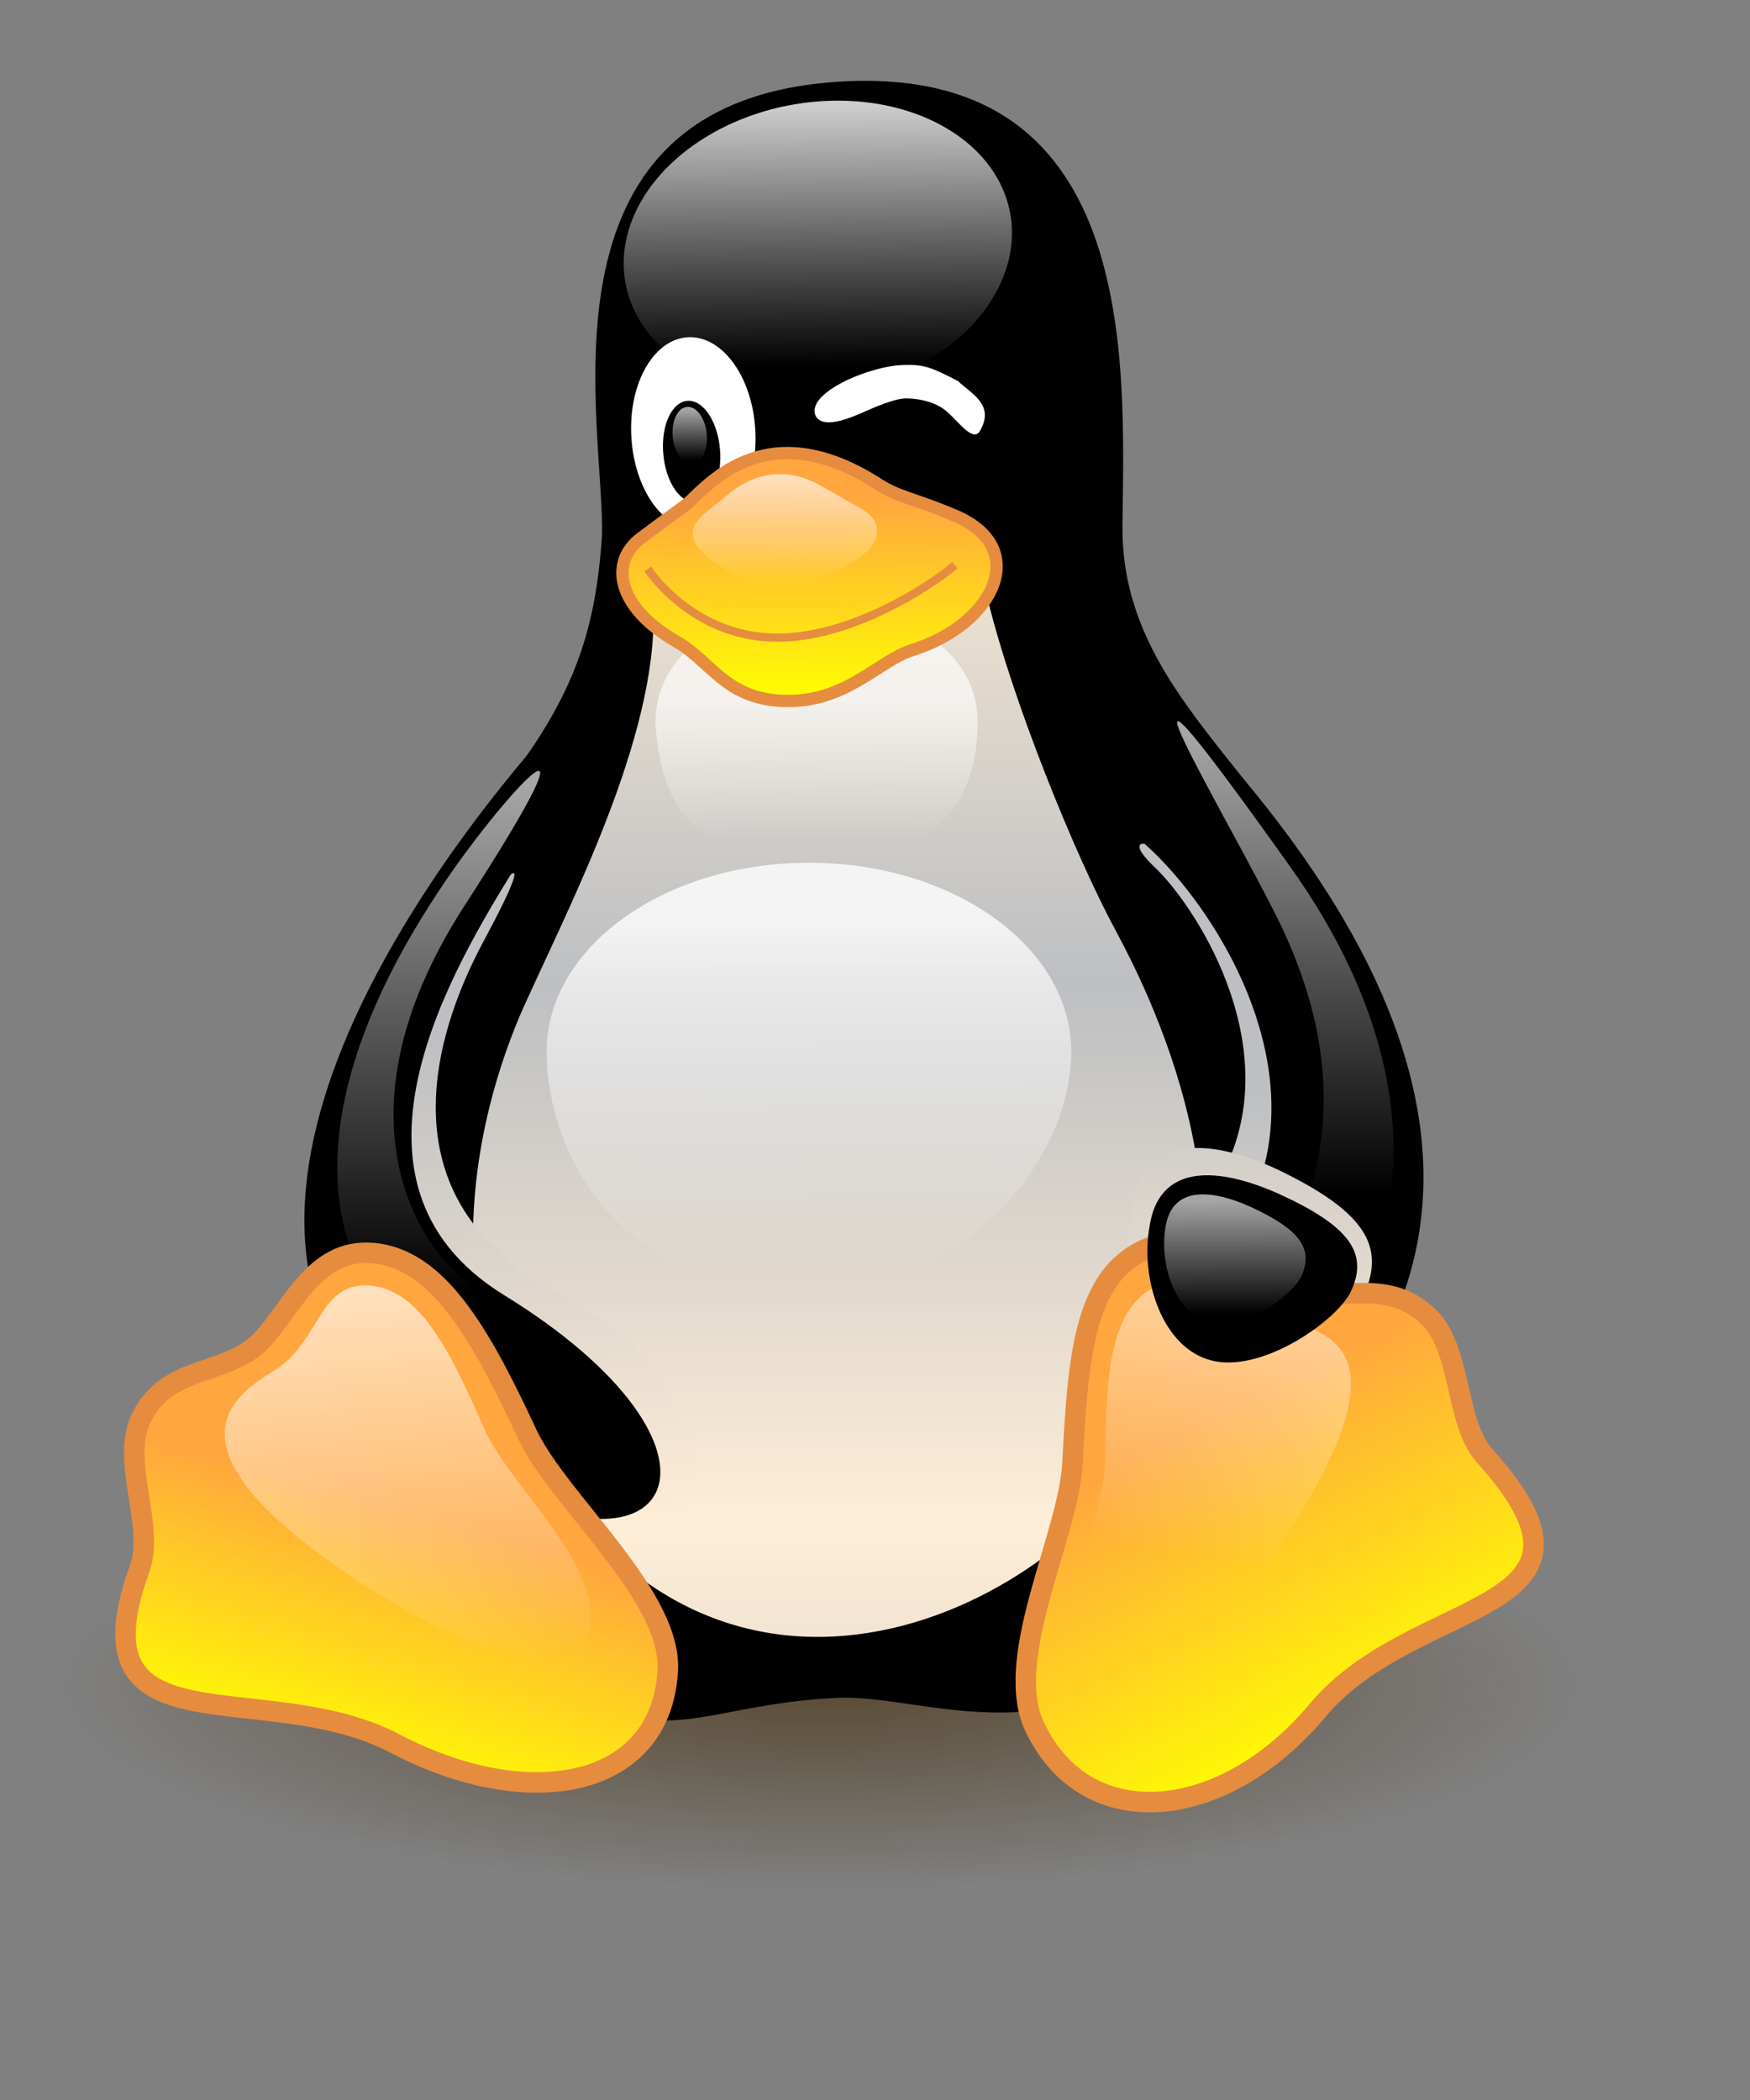 <?xml version="1.0" encoding="UTF-8" standalone="no"?>
<svg
   xmlns:dc="http://purl.org/dc/elements/1.1/"
   xmlns:cc="http://creativecommons.org/ns#"
   xmlns:rdf="http://www.w3.org/1999/02/22-rdf-syntax-ns#"
   xmlns:svg="http://www.w3.org/2000/svg"
   xmlns="http://www.w3.org/2000/svg"
   xmlns:xlink="http://www.w3.org/1999/xlink"
   xmlns:sodipodi="http://sodipodi.sourceforge.net/DTD/sodipodi-0.dtd"
   xmlns:inkscape="http://www.inkscape.org/namespaces/inkscape"
   width="500pt"
   height="600pt"
   id="svg2"
   version="1.1"
   inkscape:version="0.48.5 r10040"
   sodipodi:docname="kamarada2.svg">
  <rect width="100%" height="100%" fill="#808080" stroke="none"/>
  <sodipodi:namedview
     pagecolor="#ffffff"
     bordercolor="#666666"
     borderopacity="1"
     objecttolerance="10"
     gridtolerance="10"
     guidetolerance="10"
     inkscape:pageopacity="0"
     inkscape:pageshadow="2"
     inkscape:window-width="1600"
     inkscape:window-height="838"
     id="namedview93"
     showgrid="false"
     inkscape:zoom="0.44500587"
     inkscape:cx="222.91367"
     inkscape:cy="436.62964"
     inkscape:window-x="-8"
     inkscape:window-y="56"
     inkscape:window-maximized="1"
     inkscape:current-layer="svg2" />
  <defs
     id="defs4">
    <linearGradient
       id="linearGradient172">
      <stop
         style="stop-color:#3f2600;stop-opacity:0.6;"
         offset="0"
         id="stop173" />
      <stop
         style="stop-color:#3f2600;stop-opacity:0;"
         offset="1"
         id="stop174" />
    </linearGradient>
    <linearGradient
       id="linearGradient167">
      <stop
         style="stop-color:#ffffff;stop-opacity:0.65;"
         offset="0"
         id="stop168" />
      <stop
         style="stop-color:#ffffff;stop-opacity:0;"
         offset="1"
         id="stop169" />
    </linearGradient>
    <linearGradient
       id="linearGradient162">
      <stop
         style="stop-color:#ffa63f;stop-opacity:1;"
         offset="0"
         id="stop163" />
      <stop
         style="stop-color:#ffff00;stop-opacity:1;"
         offset="1"
         id="stop164" />
    </linearGradient>
    <linearGradient
       id="linearGradient153">
      <stop
         style="stop-color:#ffeed7;stop-opacity:1;"
         offset="0"
         id="stop154" />
      <stop
         style="stop-color:#bdbfc2;stop-opacity:1;"
         offset="1"
         id="stop155" />
    </linearGradient>
    <linearGradient
       id="linearGradient138">
      <stop
         style="stop-color:#ffffff;stop-opacity:0.8;"
         offset="0"
         id="stop139" />
      <stop
         style="stop-color:#ffffff;stop-opacity:0;"
         offset="1"
         id="stop140" />
    </linearGradient>
    <linearGradient
       xlink:href="#linearGradient138"
       id="linearGradient141"
       x1="0.474"
       y1="0.02"
       x2="0.418"
       y2="0.901"
       gradientUnits="objectBoundingBox" />
    <linearGradient
       xlink:href="#linearGradient167"
       id="linearGradient142"
       x1="0.559"
       y1="0.031"
       x2="0.554"
       y2="0.945"
       gradientUnits="objectBoundingBox" />
    <linearGradient
       xlink:href="#linearGradient167"
       id="linearGradient143"
       x1="0.466"
       y1="0.029"
       x2="0.414"
       y2="0.934"
       gradientUnits="objectBoundingBox" />
    <linearGradient
       xlink:href="#linearGradient167"
       id="linearGradient144"
       x1="0.703"
       y1="0.059"
       x2="0.646"
       y2="0.941"
       gradientUnits="objectBoundingBox" />
    <linearGradient
       xlink:href="#linearGradient167"
       id="linearGradient145"
       x1="0.467"
       y1="-0.036"
       x2="0.867"
       y2="0.759"
       gradientUnits="objectBoundingBox" />
    <linearGradient
       xlink:href="#linearGradient167"
       id="linearGradient146"
       x1="0.572"
       y1="0.023"
       x2="0.571"
       y2="0.719"
       gradientUnits="objectBoundingBox" />
    <linearGradient
       xlink:href="#linearGradient167"
       id="linearGradient147"
       x1="0.5"
       y1="0.023"
       x2="0.5"
       y2="0.812"
       gradientUnits="objectBoundingBox" />
    <linearGradient
       xlink:href="#linearGradient167"
       id="linearGradient148"
       x1="0.508"
       y1="0.374"
       x2="0.516"
       y2="0.928"
       gradientUnits="objectBoundingBox" />
    <linearGradient
       xlink:href="#linearGradient138"
       id="linearGradient149"
       x1="0.5"
       y1="0.132"
       x2="0.504"
       y2="0.946"
       gradientUnits="objectBoundingBox" />
    <linearGradient
       xlink:href="#linearGradient167"
       id="linearGradient150"
       x1="-0.305"
       y1="0.099"
       x2="0.156"
       y2="0.942"
       gradientUnits="objectBoundingBox"
       gradientTransform="matrix(-0.929,0.284,0.435,0.944,-1.91327e-7,5.49908e-8)" />
    <linearGradient
       xlink:href="#linearGradient167"
       id="linearGradient151"
       x1="0.434"
       y1="0.022"
       x2="0.487"
       y2="1.026"
       gradientUnits="objectBoundingBox" />
    <linearGradient
       xlink:href="#linearGradient153"
       id="linearGradient152"
       x1="0.5"
       y1="0.898"
       x2="0.5"
       y2="0.406"
       gradientUnits="objectBoundingBox"
       spreadMethod="reflect" />
    <linearGradient
       xlink:href="#linearGradient153"
       id="linearGradient156"
       x1="0.436"
       y1="0.989"
       x2="0.454"
       y2="0.231"
       gradientUnits="objectBoundingBox" />
    <linearGradient
       xlink:href="#linearGradient153"
       id="linearGradient157"
       x1="0.492"
       y1="1.153"
       x2="0.495"
       y2="0.413"
       gradientUnits="objectBoundingBox" />
    <linearGradient
       xlink:href="#linearGradient153"
       id="linearGradient158"
       x1="0.517"
       y1="0.854"
       x2="0.498"
       y2="0.136"
       gradientUnits="objectBoundingBox" />
    <linearGradient
       xlink:href="#linearGradient153"
       id="linearGradient159"
       x1="0.462"
       y1="0.879"
       x2="0.492"
       y2="0.096"
       gradientUnits="objectBoundingBox" />
    <linearGradient
       xlink:href="#linearGradient162"
       id="linearGradient161"
       x1="0.501"
       y1="0.349"
       x2="0.412"
       y2="0.986"
       gradientUnits="objectBoundingBox" />
    <linearGradient
       xlink:href="#linearGradient162"
       id="linearGradient165"
       x1="0.604"
       y1="0.51"
       x2="0.464"
       y2="0.984"
       gradientUnits="objectBoundingBox" />
    <linearGradient
       xlink:href="#linearGradient162"
       id="linearGradient166"
       x1="0.5"
       y1="0.192"
       x2="0.508"
       y2="0.97"
       gradientUnits="objectBoundingBox" />
    <radialGradient
       xlink:href="#linearGradient172"
       id="radialGradient171"
       cx="0.5"
       cy="0.5"
       fx="0.5"
       fy="0.5"
       r="0.5"
       gradientUnits="objectBoundingBox" />
    <radialGradient
       xlink:href="#linearGradient172"
       id="radialGradient176" />
    <linearGradient
       xlink:href="#linearGradient153"
       id="linearGradient178"
       x1="0.94"
       y1="1.293"
       x2="0.195"
       y2="-0.675"
       gradientUnits="objectBoundingBox" />
    <radialGradient
       xlink:href="#linearGradient172"
       id="radialGradient1399"
       gradientTransform="scale(1.045,0.957)"
       cx="446.778"
       cy="1219.412"
       fx="446.778"
       fy="1219.412"
       r="195.072"
       gradientUnits="userSpaceOnUse" />
    <linearGradient
       xlink:href="#linearGradient153"
       id="linearGradient1401"
       gradientUnits="userSpaceOnUse"
       x1="400.578"
       y1="369.53"
       x2="400.844"
       y2="304.079"
       gradientTransform="scale(0.575,1.738)" />
    <linearGradient
       xlink:href="#linearGradient138"
       id="linearGradient1403"
       gradientUnits="userSpaceOnUse"
       x1="303.018"
       y1="237.932"
       x2="297.086"
       y2="330.096"
       gradientTransform="scale(1.116,0.896)" />
    <linearGradient
       xlink:href="#linearGradient153"
       id="linearGradient1405"
       gradientUnits="userSpaceOnUse"
       gradientTransform="scale(0.816,1.225)"
       x1="378.938"
       y1="278.602"
       x2="380.273"
       y2="243.916" />
    <linearGradient
       xlink:href="#linearGradient153"
       id="linearGradient1407"
       gradientUnits="userSpaceOnUse"
       x1="381.387"
       y1="277.495"
       x2="380.552"
       y2="245.683"
       gradientTransform="scale(0.816,1.225)" />
    <linearGradient
       xlink:href="#linearGradient167"
       id="linearGradient1409"
       gradientUnits="userSpaceOnUse"
       gradientTransform="scale(0.816,1.225)"
       x1="379.096"
       y1="240.927"
       x2="376.796"
       y2="281.016" />
    <linearGradient
       xlink:href="#linearGradient167"
       id="linearGradient1411"
       gradientUnits="userSpaceOnUse"
       x1="389.635"
       y1="242.282"
       x2="387.069"
       y2="281.325"
       gradientTransform="scale(0.816,1.225)" />
    <linearGradient
       xlink:href="#linearGradient153"
       id="linearGradient1413"
       gradientUnits="userSpaceOnUse"
       spreadMethod="reflect"
       x1="437.579"
       y1="528.872"
       x2="437.579"
       y2="394.104"
       gradientTransform="scale(0.813,1.23)" />
    <linearGradient
       xlink:href="#linearGradient153"
       id="linearGradient1415"
       gradientUnits="userSpaceOnUse"
       x1="375.173"
       y1="419.785"
       x2="377.485"
       y2="324.038"
       gradientTransform="scale(0.65,1.539)" />
    <linearGradient
       xlink:href="#linearGradient138"
       id="linearGradient1417"
       gradientUnits="userSpaceOnUse"
       x1="320.751"
       y1="498.178"
       x2="321.322"
       y2="614.504"
       gradientTransform="scale(1.075,0.93)" />
    <linearGradient
       xlink:href="#linearGradient167"
       id="linearGradient1419"
       gradientUnits="userSpaceOnUse"
       x1="322.483"
       y1="435.268"
       x2="323.251"
       y2="488.483"
       gradientTransform="scale(1.077,0.929)" />
    <linearGradient
       xlink:href="#linearGradient167"
       id="linearGradient1421"
       gradientUnits="userSpaceOnUse"
       x1="411.221"
       y1="242.944"
       x2="411.221"
       y2="331.449"
       gradientTransform="scale(0.572,1.749)" />
    <linearGradient
       xlink:href="#linearGradient167"
       id="linearGradient1423"
       gradientUnits="userSpaceOnUse"
       x1="867.345"
       y1="234.739"
       x2="867.335"
       y2="314.839"
       gradientTransform="scale(0.573,1.746)" />
    <linearGradient
       xlink:href="#linearGradient162"
       id="linearGradient1425"
       gradientUnits="userSpaceOnUse"
       x1="236.254"
       y1="657.111"
       x2="212.51"
       y2="737.412"
       gradientTransform="scale(1.012,0.989)" />
    <linearGradient
       xlink:href="#linearGradient153"
       id="linearGradient1427"
       gradientUnits="userSpaceOnUse"
       x1="381.566"
       y1="655.731"
       x2="279.643"
       y2="386.666"
       gradientTransform="scale(1.065,0.939)" />
    <linearGradient
       xlink:href="#linearGradient162"
       id="linearGradient1429"
       gradientUnits="userSpaceOnUse"
       x1="218.117"
       y1="630.305"
       x2="203.127"
       y2="737.854"
       gradientTransform="scale(1.01,0.99)" />
    <linearGradient
       xlink:href="#linearGradient167"
       id="linearGradient1431"
       gradientUnits="userSpaceOnUse"
       gradientTransform="scale(1.008,0.992)"
       x1="117.89"
       y1="587.236"
       x2="182.245"
       y2="704.731" />
    <linearGradient
       xlink:href="#linearGradient167"
       id="linearGradient1433"
       gradientUnits="userSpaceOnUse"
       x1="223.101"
       y1="570.418"
       x2="230.535"
       y2="710.977"
       gradientTransform="scale(1,1)" />
    <linearGradient
       xlink:href="#linearGradient167"
       id="linearGradient1435"
       gradientUnits="userSpaceOnUse"
       x1="316.94"
       y1="474.018"
       x2="371.609"
       y2="582.635"
       gradientTransform="scale(1.065,0.939)" />
    <linearGradient
       xlink:href="#linearGradient162"
       id="linearGradient1437"
       gradientUnits="userSpaceOnUse"
       x1="284.687"
       y1="410.463"
       x2="285.459"
       y2="485.699"
       gradientTransform="scale(1.219,0.821)" />
    <linearGradient
       xlink:href="#linearGradient167"
       id="linearGradient1439"
       gradientUnits="userSpaceOnUse"
       x1="288.824"
       y1="398.854"
       x2="288.376"
       y2="482.559"
       gradientTransform="scale(1.222,0.818)" />
    <linearGradient
       inkscape:collect="always"
       xlink:href="#linearGradient167"
       id="linearGradient3073"
       gradientUnits="userSpaceOnUse"
       gradientTransform="matrix(0.767,0,0,0.487,81.614,-12.435)"
       x1="288.824"
       y1="398.854"
       x2="288.376"
       y2="482.559" />
    <linearGradient
       inkscape:collect="always"
       xlink:href="#linearGradient162"
       id="linearGradient3077"
       gradientUnits="userSpaceOnUse"
       gradientTransform="matrix(1.523,0,0,1.026,-125.298,-231.758)"
       x1="284.687"
       y1="410.463"
       x2="285.459"
       y2="485.699" />
    <linearGradient
       inkscape:collect="always"
       xlink:href="#linearGradient167"
       id="linearGradient3080"
       gradientUnits="userSpaceOnUse"
       gradientTransform="matrix(0.374,0.159,-0.121,0.322,413.77,254.038)"
       x1="316.94"
       y1="474.018"
       x2="371.609"
       y2="582.635" />
    <linearGradient
       inkscape:collect="always"
       xlink:href="#linearGradient167"
       id="linearGradient3084"
       gradientUnits="userSpaceOnUse"
       gradientTransform="matrix(1.004,-0.052,-0.017,1.046,-66.561,-92.718)"
       x1="223.101"
       y1="570.418"
       x2="230.535"
       y2="710.977" />
    <linearGradient
       inkscape:collect="always"
       xlink:href="#linearGradient167"
       id="linearGradient3087"
       gradientUnits="userSpaceOnUse"
       gradientTransform="matrix(-0.952,0.346,0.421,0.949,403.576,-128.595)"
       x1="117.89"
       y1="587.236"
       x2="182.245"
       y2="704.731" />
    <linearGradient
       inkscape:collect="always"
       xlink:href="#linearGradient162"
       id="linearGradient3090"
       gradientUnits="userSpaceOnUse"
       gradientTransform="matrix(-1.18,0.427,0.471,1.153,417.591,-278.074)"
       x1="218.117"
       y1="630.305"
       x2="203.127"
       y2="737.854" />
    <linearGradient
       inkscape:collect="always"
       xlink:href="#linearGradient153"
       id="linearGradient3093"
       gradientUnits="userSpaceOnUse"
       gradientTransform="matrix(0.637,0.286,-0.225,0.579,389.816,76.211)"
       x1="381.566"
       y1="655.731"
       x2="279.643"
       y2="386.666" />
    <linearGradient
       inkscape:collect="always"
       xlink:href="#linearGradient162"
       id="linearGradient3096"
       gradientUnits="userSpaceOnUse"
       gradientTransform="matrix(1.264,0,0,1.236,-125.298,-231.758)"
       x1="236.254"
       y1="657.111"
       x2="212.51"
       y2="737.412" />
    <linearGradient
       inkscape:collect="always"
       xlink:href="#linearGradient167"
       id="linearGradient3099"
       gradientUnits="userSpaceOnUse"
       gradientTransform="matrix(0.716,0,0,2.183,-125.298,-231.758)"
       x1="867.345"
       y1="234.739"
       x2="867.335"
       y2="314.839" />
    <linearGradient
       inkscape:collect="always"
       xlink:href="#linearGradient167"
       id="linearGradient3102"
       gradientUnits="userSpaceOnUse"
       gradientTransform="matrix(0.715,0,0,2.186,-125.298,-231.758)"
       x1="411.221"
       y1="242.944"
       x2="411.221"
       y2="331.449" />
    <linearGradient
       inkscape:collect="always"
       xlink:href="#linearGradient167"
       id="linearGradient3105"
       gradientUnits="userSpaceOnUse"
       gradientTransform="matrix(1.278,0,0,0.991,-100.129,-164.331)"
       x1="322.483"
       y1="435.268"
       x2="323.251"
       y2="488.483" />
    <linearGradient
       inkscape:collect="always"
       xlink:href="#linearGradient138"
       id="linearGradient3108"
       gradientUnits="userSpaceOnUse"
       gradientTransform="matrix(1.399,0,0,1.14,-140.71,-217.81)"
       x1="320.751"
       y1="498.178"
       x2="321.322"
       y2="614.504" />
    <linearGradient
       inkscape:collect="always"
       xlink:href="#linearGradient153"
       id="linearGradient3112"
       gradientUnits="userSpaceOnUse"
       gradientTransform="matrix(0.903,-0.072,0.157,2.004,-202.339,-230.191)"
       x1="375.173"
       y1="419.785"
       x2="377.485"
       y2="324.038" />
    <linearGradient
       inkscape:collect="always"
       xlink:href="#linearGradient153"
       id="linearGradient3115"
       gradientUnits="userSpaceOnUse"
       gradientTransform="matrix(1.016,0,0,1.538,-125.298,-232.483)"
       spreadMethod="reflect"
       x1="437.579"
       y1="528.872"
       x2="437.579"
       y2="394.104" />
    <linearGradient
       inkscape:collect="always"
       xlink:href="#linearGradient167"
       id="linearGradient3118"
       gradientUnits="userSpaceOnUse"
       gradientTransform="matrix(0.291,-0.033,0.051,0.488,138.582,50.738)"
       x1="389.635"
       y1="242.282"
       x2="387.069"
       y2="281.325" />
    <linearGradient
       inkscape:collect="always"
       xlink:href="#linearGradient167"
       id="linearGradient3121"
       gradientUnits="userSpaceOnUse"
       gradientTransform="matrix(-0.392,-0.03,-0.057,0.582,783.994,46.594)"
       x1="379.096"
       y1="240.927"
       x2="376.796"
       y2="281.016" />
    <linearGradient
       inkscape:collect="always"
       xlink:href="#linearGradient153"
       id="linearGradient3126"
       gradientUnits="userSpaceOnUse"
       gradientTransform="matrix(-1.479,0.04,0.039,1.902,896.708,-349.03)"
       x1="381.387"
       y1="277.495"
       x2="380.552"
       y2="245.683" />
    <linearGradient
       inkscape:collect="always"
       xlink:href="#linearGradient138"
       id="linearGradient3132"
       gradientUnits="userSpaceOnUse"
       gradientTransform="matrix(1.413,-0.08,-0.041,1.071,-108.609,-190.014)"
       x1="303.018"
       y1="237.932"
       x2="297.086"
       y2="330.096" />
    <linearGradient
       inkscape:collect="always"
       xlink:href="#linearGradient153"
       id="linearGradient3136"
       gradientUnits="userSpaceOnUse"
       gradientTransform="matrix(-0.965,-0.013,-0.037,2.557,862.828,-357.27)"
       x1="400.578"
       y1="369.53"
       x2="400.844"
       y2="304.079" />
    <radialGradient
       inkscape:collect="always"
       xlink:href="#linearGradient172"
       id="radialGradient3140"
       gradientUnits="userSpaceOnUse"
       gradientTransform="matrix(1.482,0,0,0.397,-349.547,157.941)"
       cx="446.778"
       cy="1219.412"
       fx="446.778"
       fy="1219.412"
       r="195.072" />
    <linearGradient
       inkscape:collect="always"
       xlink:href="#linearGradient153-7"
       id="linearGradient3126-1"
       gradientUnits="userSpaceOnUse"
       gradientTransform="matrix(-0.95,0.04,0.025,1.902,703.171,-344.263)"
       x1="381.387"
       y1="277.495"
       x2="380.552"
       y2="245.683" />
    <linearGradient
       id="linearGradient153-7">
      <stop
         style="stop-color:#ffeed7;stop-opacity:1;"
         offset="0"
         id="stop154-4" />
      <stop
         style="stop-color:#bdbfc2;stop-opacity:1;"
         offset="1"
         id="stop155-0" />
    </linearGradient>
    <linearGradient
       y2="245.683"
       x2="380.552"
       y1="277.495"
       x1="381.387"
       gradientTransform="matrix(-0.95,0.04,0.025,1.902,996.6,-329.079)"
       gradientUnits="userSpaceOnUse"
       id="linearGradient3157"
       xlink:href="#linearGradient153-7"
       inkscape:collect="always" />
    <radialGradient
       inkscape:collect="always"
       xlink:href="#linearGradient5742"
       id="radialGradient5748"
       cx="24.574"
       cy="16.191"
       fx="24.574"
       fy="16.191"
       r="21.383"
       gradientTransform="matrix(1.384,0,0,1.32,30.064,-72.935)"
       gradientUnits="userSpaceOnUse" />
    <linearGradient
       id="linearGradient5742">
      <stop
         style="stop-color:#14b3d3;stop-opacity:1;"
         offset="0"
         id="stop5744" />
      <stop
         id="stop5750"
         offset="0.816"
         style="stop-color:#0c6f8a;stop-opacity:1;" />
      <stop
         style="stop-color:#51bbee;stop-opacity:1;"
         offset="1"
         id="stop5746" />
    </linearGradient>
    <radialGradient
       inkscape:collect="always"
       xlink:href="#linearGradient5634"
       id="radialGradient5640"
       cx="24.574"
       cy="5.649"
       fx="24.574"
       fy="5.649"
       r="21.383"
       gradientTransform="matrix(1.112,0,0,1.061,36.753,-70.866)"
       gradientUnits="userSpaceOnUse" />
    <linearGradient
       id="linearGradient5634">
      <stop
         style="stop-color:#22a4aa;stop-opacity:1;"
         offset="0"
         id="stop5636" />
      <stop
         style="stop-color:#164e85;stop-opacity:1;"
         offset="1"
         id="stop5638" />
    </linearGradient>
    <radialGradient
       r="21.383"
       fy="5.649"
       fx="24.574"
       cy="5.649"
       cx="24.574"
       gradientTransform="matrix(7.882,0,0,7.52,130.773,-15.652)"
       gradientUnits="userSpaceOnUse"
       id="radialGradient3848"
       xlink:href="#linearGradient5634"
       inkscape:collect="always" />
  </defs>
  <g
     id="g3140">
    <g
       id="g3178">
      <path
         inkscape:connector-curvature="0"
         style="fill:url(#radialGradient3140);stroke:none"
         id="path175"
         d="m 601.563,641.8 a 289.063,77.404 0 1 1 -578.125,0 289.063,77.404 0 1 1 578.125,0 z" />
      <path
         inkscape:connector-curvature="0"
         style="fill:#000000;stroke:none"
         d="m 154.235,558.542 c -27.985,-40.279 -33.443,-171.23 31.859,-251.787 32.358,-38.648 40.612,-65.581 43.164,-101.741 1.736,-41.224 -29.156,-164.303 87.354,-173.68 118.007,-9.415 111.67,107.075 110.991,168.719 -0.564,52.05 38.218,81.551 64.745,122.119 49.099,74.537 44.946,202.875 -9.249,272.34 -68.646,86.96 -127.441,49.248 -166.488,52.413 -73.116,4.003 -75.534,42.989 -162.376,-88.381 z"
         id="path106" />
      <path
         inkscape:connector-curvature="0"
         style="fill:url(#linearGradient3136);stroke:none"
         d="m 439.286,329.788 c 20.266,18.655 73.01,102.624 -10.393,154.865 -29.401,18.192 26.214,87.879 52.918,54.124 47.125,-60.597 17.072,-157.101 -11.197,-191.68 -19.197,-24.512 -48.551,-34.01 -31.328,-17.308 z"
         id="path113" />
      <path
         inkscape:connector-curvature="0"
         style="fill:#000000;stroke:#000000;stroke-width:1.563"
         d="m 433.554,318.337 c 33.408,26.996 94.238,122.038 5.516,183.772 -29.139,19.248 25.823,79.94 56.684,48.895 107.301,-107.911 -2.8,-231.996 -40.701,-274.654 -33.873,-37.098 -63.878,8.765 -21.499,41.987 z"
         id="path111" />
      <path
         inkscape:connector-curvature="0"
         style="fill:url(#linearGradient3132);stroke:none"
         id="path114"
         d="m 385.479,90.16 a 55.502,74.466 79.822 1 1 -147.831,8.332 55.502,74.466 79.822 0 1 147.831,-8.332 z" />
      <path
         inkscape:connector-curvature="0"
         style="fill:#ffffff;stroke:none"
         id="path115"
         d="m 287.72,163.774 a 36.486,23.634 86.731 1 1 -47.188,2.732 36.486,23.634 86.731 1 1 47.188,-2.732 z" />
      <path
         inkscape:connector-curvature="0"
         style="fill:#000000;stroke:none"
         id="path118"
         d="m 274.231,170.711 a 19.244,10.826 85.064 1 1 -21.502,2.615 19.244,10.826 85.064 1 1 21.502,-2.615 z" />
      <path
         inkscape:connector-curvature="0"
         style="fill:url(#linearGradient3118);stroke:none"
         id="path122"
         d="m 269.206,165.104 a 10.871,6.497 84.417 1 1 -12.911,1.477 10.871,6.497 84.417 1 1 12.911,-1.477 z" />
      <path
         inkscape:connector-curvature="0"
         style="fill:url(#linearGradient3115);stroke:none"
         d="m 198.079,386.799 c 16.045,-36.379 50.142,-100.282 50.869,-149.697 0,-39.303 117.724,-48.689 127.171,-9.447 9.447,39.241 33.426,98.104 48.688,126.445 15.26,28.34 59.761,118.369 12.355,196.933 -42.696,69.555 -172.156,124.582 -241.262,-9.446 -23.254,-46.509 -19.106,-104.144 2.18,-154.786 z"
         id="path128" />
      <path
         inkscape:connector-curvature="0"
         style="fill:url(#linearGradient3112);stroke:none"
         d="m 183.572,359.802 c -13.71,25.949 -42.238,94.193 27.293,131.531 74.848,39.641 74.489,121.226 -15.351,82.408 -82.133,-35.087 -45.822,-176.869 -22.851,-210.792 15.062,-23.76 37.651,-52.842 10.91,-3.147 z"
         id="path112" />
      <path
         inkscape:connector-curvature="0"
         style="fill:#000000;stroke:#000000;stroke-width:1.562"
         d="m 195.343,330.392 c -21.831,35.635 -74.221,119.766 -4.11,163.404 94.461,57.944 67.716,115.889 -18.499,63.718 -121.386,-72.83 -14.781,-219.52 33.914,-275.423 55.555,-62.75 10.693,11.359 -11.305,48.301 z"
         id="path109" />
      <path
         inkscape:connector-curvature="0"
         style="font-size:12px;fill:url(#linearGradient3108);stroke:none"
         d="m 408.096,400.607 c 0,39.713 -38.115,91.301 -103.553,90.838 -67.485,0.557 -96.288,-51.125 -96.288,-90.838 0,-39.713 44.765,-71.943 99.921,-71.943 55.155,0 99.92,32.23 99.92,71.943 z"
         id="path125" />
      <path
         inkscape:connector-curvature="0"
         style="font-size:12px;fill:url(#linearGradient3105);stroke:none"
         d="m 372.486,275.618 c -0.726,41.159 -27.51,50.869 -61.405,50.869 -33.896,0 -58.5,-6.076 -61.406,-50.869 0,-28.079 27.51,-44.329 61.406,-44.329 33.895,0 61.405,16.249 61.405,44.329 z"
         id="path127" />
      <path
         inkscape:connector-curvature="0"
         style="fill:url(#linearGradient3102);stroke:none"
         d="m 167.558,338.836 c 22.145,-33.745 68.769,-85.455 8.721,7.266 -48.689,76.304 -18.004,125.341 -2.18,138.799 45.659,40.703 43.708,67.936 7.994,46.508 -77.031,-45.782 -61.044,-122.81 -14.535,-192.572 z"
         id="path129" />
      <path
         inkscape:connector-curvature="0"
         style="fill:url(#linearGradient3099);stroke:none"
         d="m 488.029,352.642 c -19.149,-39.626 -80.168,-139.877 2.908,-23.254 75.576,105.371 22.527,178.766 13.08,186.034 -9.446,7.266 -41.421,21.8 -31.974,-3.634 9.446,-25.434 56.542,-73.716 15.986,-159.146 z"
         id="path131" />
      <path
         inkscape:connector-curvature="0"
         style="fill:url(#linearGradient3096);stroke:#e68c3f;stroke-width:7.812"
         d="m 150.845,664.394 c -50.553,-26.77 -124.065,5.155 -97.377,-67.582 5.345,-16.547 -7.969,-41.26 0.726,-57.407 10.174,-19.622 31.975,-15.261 45.056,-28.343 12.898,-13.614 21.074,-37.061 45.055,-33.428 23.98,3.634 39.931,33.076 56.68,69.036 12.354,25.797 56.176,62.08 53.312,90.948 -3.37,44.375 -53.784,52.737 -103.453,26.776 z"
         id="path132" />
      <path
         inkscape:connector-curvature="0"
         style="font-size:12px;fill:url(#linearGradient3093);stroke:none"
         d="m 519.318,493.685 c -7.767,14.565 -39.785,37.676 -61.123,31.652 -21.773,-5.908 -31.578,-38.865 -27.315,-63.807 3.958,-28.089 27.314,-29.485 56.603,-15.63 31.489,15.337 41.011,28.481 31.835,47.784 z"
         id="path177" />
      <path
         inkscape:connector-curvature="0"
         style="fill:url(#linearGradient3090);stroke:#e68c3f;stroke-width:7.812"
         d="m 501.645,651.914 c 37.079,-44.964 119.39,-35.741 63.879,-97.393 -11.745,-13.217 -8.239,-41.872 -22.507,-53.975 -16.971,-14.841 -35.693,-2.67 -52.895,-10.431 -17.233,-8.32 -35.245,-24.494 -56.281,-12.989 -21.035,11.504 -23.298,41.431 -25.282,80.609 -1.739,28.221 -27.455,75.411 -13.802,101.341 20.023,40.209 71.535,34.885 106.888,-7.163 z"
         id="path133" />
      <path
         inkscape:connector-curvature="0"
         style="fill:url(#linearGradient3087);stroke:none"
         d="m 485.519,591.809 c 57.394,-84.721 14.618,-84.104 0.29,-90.512 -14.37,-6.866 -29.611,-20.172 -46.51,-10.798 -16.898,9.374 -17.865,33.9 -18.328,66.01 -0.588,23.128 -19.951,61.57 -8.305,83.034 13.969,25.019 47.871,-11.319 72.854,-47.735 z"
         id="path134" />
      <path
         inkscape:connector-curvature="0"
         style="fill:url(#linearGradient3084);stroke:none"
         d="m 139.097,604.009 c -85.903,-55.609 -45.719,-74.489 -32.678,-83.224 15.638,-11.202 15.76,-33.034 34.977,-30.997 19.216,2.037 30.403,25.695 43.359,55.078 9.566,21.065 42.394,48.905 40.047,73.212 -3.099,28.487 -48.493,9.711 -85.706,-14.069 z"
         id="path135" />
      <path
         inkscape:connector-curvature="0"
         style="font-size:12px;fill:#000000;stroke:none"
         d="m 514.164,492.894 c -6.694,11.673 -34.29,30.196 -52.681,25.368 -18.766,-4.735 -27.217,-31.149 -23.542,-51.139 3.412,-22.512 23.541,-23.631 48.785,-12.526 27.14,12.292 35.347,22.827 27.438,38.297 z"
         id="path136" />
      <path
         inkscape:connector-curvature="0"
         style="font-size:12px;fill:url(#linearGradient3080);stroke:none"
         d="m 495.674,486.356 c -4.265,8.105 -22.452,20.966 -34.923,17.614 -12.721,-3.288 -18.944,-21.628 -16.879,-35.508 1.836,-15.631 15.355,-16.408 32.564,-8.698 18.508,8.535 24.244,15.849 19.239,26.591 z"
         id="path137" />
      <path
         inkscape:connector-curvature="0"
         style="fill:url(#linearGradient3077);stroke:#e68c3f;stroke-width:4.688"
         d="m 262.144,191.654 c 8.934,-8.463 31.014,-33.833 72.451,-7.194 7.702,5.013 13.953,5.471 28.776,11.819 29.657,12.186 15.477,41.574 -15.93,51.385 -13.447,4.361 -25.67,20.695 -50.161,19.299 -20.918,-1.221 -26.399,-14.842 -39.248,-22.383 -22.836,-12.889 -26.206,-30.317 -13.875,-39.566 12.332,-9.249 17.156,-12.574 17.986,-13.36 z"
         id="path119" />
      <path
         inkscape:connector-curvature="0"
         style="fill:none;stroke:#e68c3f;stroke-width:3.125"
         d="m 363.765,215.299 c -9.176,7.877 -39.241,27.614 -67.582,27.614 -28.341,0 -45.055,-19.805 -49.415,-26.161"
         id="path120"
         sodipodi:nodetypes="csc" />
      <path
         inkscape:connector-curvature="0"
         style="fill:url(#linearGradient3073);stroke:none"
         d="m 276.229,189.334 c 4.487,-4.033 18.643,-15.099 37.414,-3.769 3.955,2.243 8.039,4.685 14.114,8.02 12.032,6.998 6.072,17.083 -8.342,23.463 -6.541,2.678 -17.325,8.587 -25.537,8.173 -9.125,-0.839 -15.028,-6.79 -21.076,-10.666 -11.095,-7.328 -10.421,-13.246 -5.267,-18.173 3.896,-3.383 8.277,-6.674 8.694,-7.049 z"
         id="path123" />
      <path
         inkscape:connector-curvature="0"
         style="fill:#ffffff;stroke:none"
         id="path116-9"
         d="m 310.906,158.789 c 3.097,4.468 12.019,0.942 19.333,-2.339 5.454,-2.447 11.364,-4.568 14.391,-4.666 3.512,-0.113 11.217,0.707 16.077,5.001 4.809,4.249 9.932,11.622 12.537,7.49 5.975,-10.127 -3.285,-14.265 -8.269,-19.087 -9.788,-5.109 -12.994,-6.385 -20.289,-6.151 -12.932,0.06 -38.653,10.837 -33.78,19.751 z"
         sodipodi:nodetypes="cssscccc" />
    </g>
  </g>
</svg>
